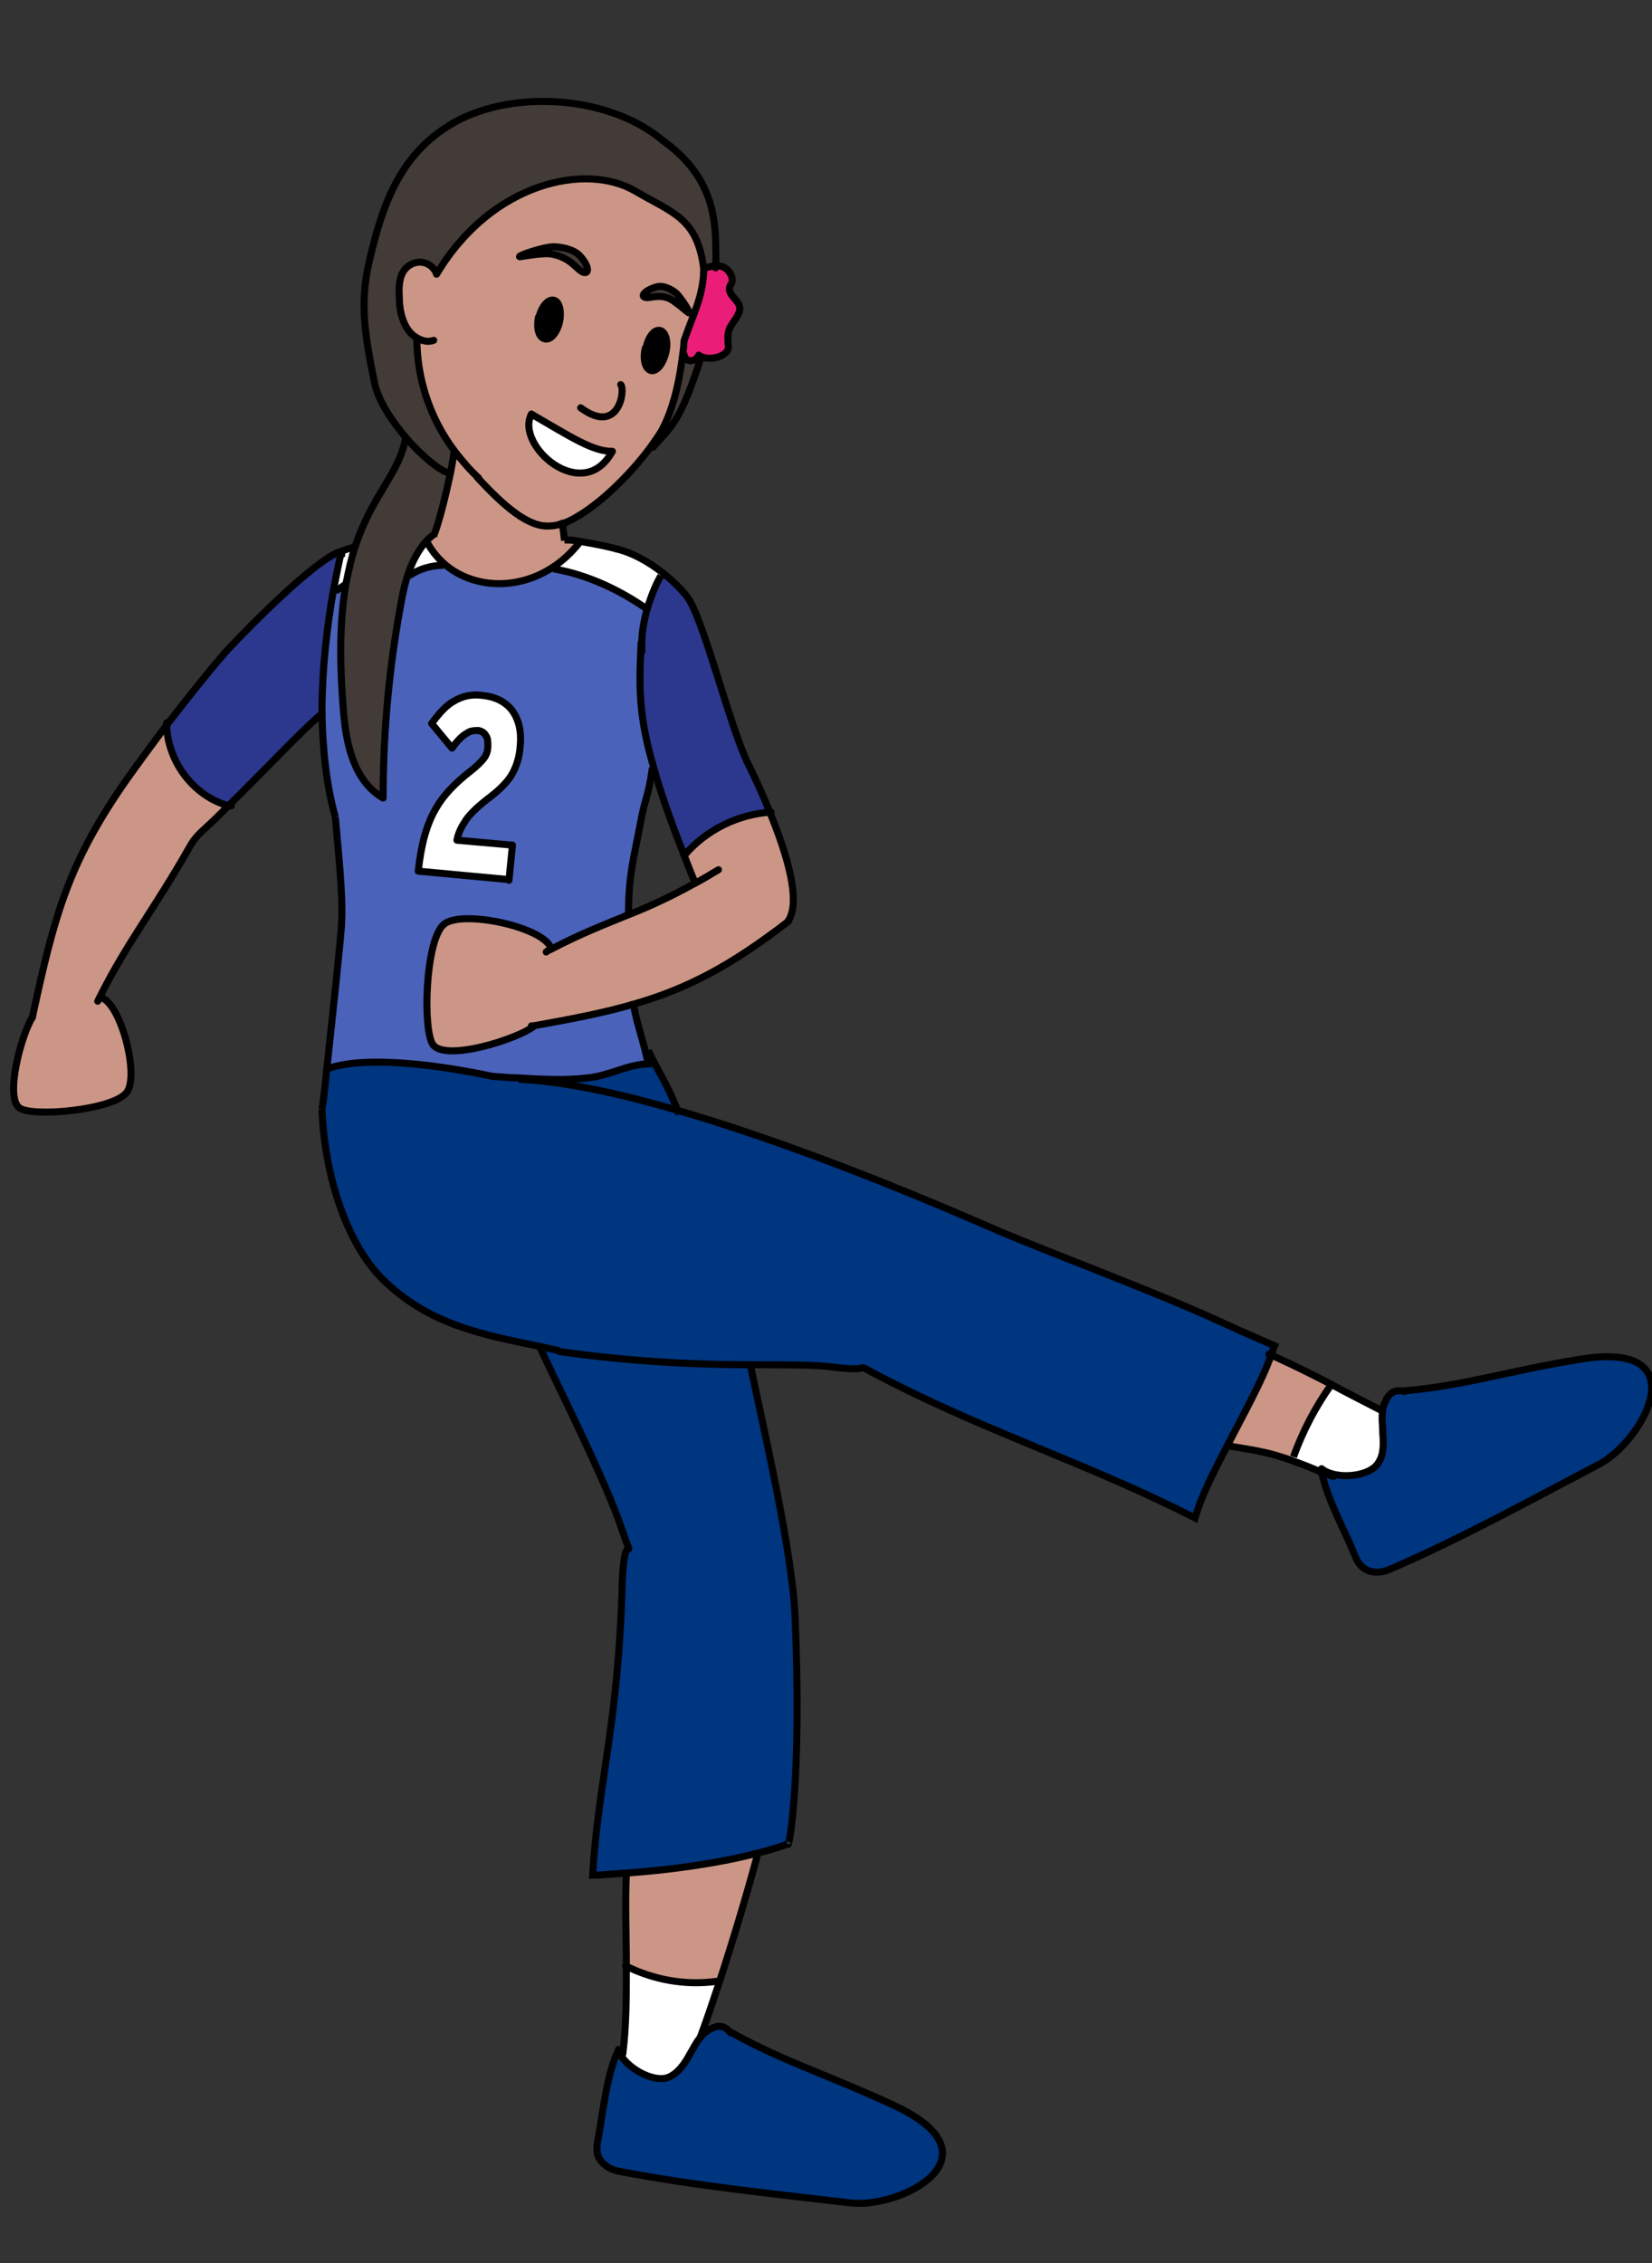 <?xml version="1.0" encoding="UTF-8"?><svg id="oceania" xmlns="http://www.w3.org/2000/svg" width="235" height="321.9" viewBox="0 0 235 321.9"><rect x="0" y="0" width="235" height="321.9" fill="#333333" stroke="none"/><defs><style>.cls-1{stroke-linecap:round;stroke-linejoin:round;}.cls-1,.cls-2{fill:none;stroke:#000;}.cls-2{stroke-miterlimit:10;}.cls-3,.cls-4,.cls-5,.cls-6,.cls-7,.cls-8,.cls-9,.cls-10{stroke-width:0px;}.cls-4{fill:#4a62ba;}.cls-5{fill:#2b388d;}.cls-6{fill:#423b38;}.cls-7{fill:#cb9686;}.cls-8{fill:#fff;}.cls-9{fill:#ea1e79;}.cls-10{fill:#003580;}</style></defs><path class="cls-7" d="M14.2,141.8c3.8-7.8,7.7-12.4,12.8-21.4.6-1,1.5-1.8,2.3-2.7,1-1,2.1-2,3.2-3.1-5-1.4-8.9-6.4-8.8-11.7-2.2,2.9-4.3,5.8-5.8,7.9-8.4,12-10.3,19.5-13.4,33.8-1.5,2.3-4,11.3-1.8,12.9,1.9,1.3,13.2.3,15.2-2.2,1.8-2.3-.8-12.7-3.6-13.5h-.1Z"/><path class="cls-5" d="M23.7,102.9c0,5.2,3.7,10.3,8.8,11.7,5.2-5.2,10.4-10.9,13.3-13.1,0-6.6.8-12.9,1.6-17.4.5-2.6.9-4.6,1.2-5.7-.4.1-.7.2-.8.3-4.6,2.2-15.7,13.9-16.1,14.5-2.2,2.5-5.1,6.2-7.9,9.8Z"/><path class="cls-4" d="M45.8,101.5c0,5,.5,10.1,1.9,14.7.4,4.7,1.1,11,.9,14.9,0,1.4-1.3,13.4-2.1,20.8h.1c5.7-2,17.4-.2,23.5,1.1,1.2,0,2.4.1,3.7.2,3.3.2,6.8.4,10,0,3.1-.4,5.6-1.9,8.6-2-.1-.6-.3-1.2-.4-1.8-.7-2.7-1.3-4.4-1.7-6.7-4.1,1.2-8.7,2.1-14.3,3.1-2.5,1.8-12.4,5-14.3,2.6-1.6-2-1.2-14.7,1.5-17.1,2.4-2.2,14.3.3,15.3,3.4h0c4.4-2.2,7.6-3.4,11-4.8,0-5.6.8-8.3,1.6-12.5.8-4.4,1.2-4,1.8-8.4h.2c-2.1-7.6-2-11.6-1.8-17.9h0c0-1.5.3-3.2.8-4.9-4-2.7-8.6-4.9-13.3-5.7v-.2c-5.4,3.4-11.6,2.9-15.5-.5h-.1c-1.7.1-3.5.7-4.9,1.6h0c-.7,2-1.1,4.3-1.4,6.4-1.4,8.3-2.1,16.7-2.1,25.2-4-2.3-5.2-7.3-5.6-11.9-.7-8-.5-13.9.3-18.5-.4.3-1.2.8-1.6,1.1h-.3c-.8,4.4-1.6,10.7-1.6,17.3ZM72.4,125.1l-12.9-1.2c.4-3.8,1.2-6.7,2.5-8.9,1-1.8,2.7-3.6,4.9-5.3.9-.7,1.5-1.3,1.9-1.8.4-.5.6-1.1.6-1.8,0-.6,0-1.1-.3-1.5-.2-.4-.6-.6-1-.7-.6,0-1.2,0-1.7.4-.6.3-1.3,1-2.1,2.1l-2.9-3.5c1.1-1.5,2.1-2.6,3.2-3.2,1.2-.7,2.5-1,4-.8,1.9.2,3.3.9,4.3,2.2.9,1.3,1.3,2.9,1.1,5-.1,1.5-.5,2.8-1.1,3.9-.6,1.1-1.7,2.2-3.1,3.3-1.6,1.2-2.8,2.3-3.5,3.3-.6.9-1.1,1.8-1.3,2.9l7.9.7-.5,5Z"/><path class="cls-10" d="M180.8,192.7c.2-.5.3-1,.5-1.4-7.5-3.2-8.3-3.9-18.7-8.1-7.9-3.2-12-4.7-20-8-4-1.7-25.9-11.5-46.3-17.4-8.2-2.4-16.1-4.1-22.5-4.4-1.3,0-2.5-.2-3.7-.2-6-1.3-17.7-3.2-23.5-1.1h-.1c-.3,3-.6,5.4-.7,5.8.4,9.6,3.6,19.5,9.1,24.6,6.4,6,13.6,7.4,21.9,9.1.9.2,1.8.4,2.7.6,11.3,1.6,20.5,1.9,27.4,1.9,5.3,0,9.1,0,11.4.3,7.5,1,1.7-1.3,8.2,2,14.9,7.6,28.7,11.9,43.6,19.5.8-2.9,2.6-6.5,4.6-10.3,2.3-4.5,4.9-9.1,6.2-12.8Z"/><path class="cls-8" d="M48.6,78.3h0c-.3,1.1-.7,3.1-1.2,5.7h.3c.4-.2,1.2-.8,1.6-1.1.3-2,.8-3.7,1.3-5.3h0c-.2,0-1.2.3-1.9.6Z"/><path class="cls-6" d="M49.3,83c-.8,4.6-1,10.5-.3,18.5.4,4.6,1.6,9.6,5.6,11.9,0-8.4.7-16.9,2.1-25.2.4-2.2.7-4.4,1.4-6.5.6-1.8,1.4-3.4,2.6-4.8.3-.3.6-.6,1-.9h0c.7-1.6,1.7-5.7,2.4-9h-.4c-1-.2-3.6-2.3-6-5h0c-.8,5.1-4.7,8-7.2,15.6-.5,1.5-.9,3.3-1.3,5.3Z"/><path class="cls-6" d="M52.5,37.3c-1.4,6-.5,10.7.7,16.8.5,2.8,2.5,5.7,4.5,8.1,2.4,2.8,5,4.8,6,5h.4c.2-1.1.4-2.2.5-3-3.7-4.9-5.5-10.6-5.4-16-.6-.3-1.1-.8-1.5-1.4-.8-1.3-1-3-1.1-4.5,0-1.4,0-2.8.8-3.9.6-.7,1.5-1.1,2.4-1s1.7.7,2.1,1.6c7.8-13.2,21.4-15.9,28.3-11.8,5.2,3.1,8.8,3.8,9.7,11h.2c.6-.2,1.2-.3,1.8-.3,0-1.3,0-2.5,0-3.8-.2-4.9-1.5-9.8-7.5-14-7.8-6.6-22.1-7.4-30.5-2.1-6.9,4.3-9.4,11.1-11.3,19.4Z"/><path class="cls-7" d="M64.6,64.2c1,1.3,2.1,2.6,3.4,3.8,3.7,4.1,7.3,7.1,10.4,6.9.5,0,1-.2,1.5-.3,0-.1,0-.4,0,0,0,0,.1,0,.2,0,4.3-1.5,9.6-6.9,12.6-11,.7-1,1.3-1.9,1.7-2.6,1.8-3.4,2.5-7.8,2.8-10.4.1-1.2.2-2,.2-2,1.2-3.8,2.5-6.2,2.8-9.7,0-.2,0-.4,0-.6-.9-7.2-4.4-7.9-9.7-11-6.9-4.1-20.4-1.4-28.3,11.8-.4-.9-1.2-1.5-2.1-1.6s-1.8.3-2.4,1c-.8,1-.9,2.5-.8,3.9,0,1.6.3,3.2,1.1,4.5.4.6.9,1.1,1.5,1.4,0,5.4,1.7,11.1,5.4,16ZM73.9,36.5c-.1-.2,3.5-1.5,4.8-1.4,1,0,2.8.3,3.7,1.3,1.3,1.4,1.4,2.7.4,2.3-.9-.4-1.8-2.2-4.7-2.6-1.6-.2-4.2.5-4.3.4ZM87.1,64.2c-4.2,7.7-13.9-.9-11.5-5.3,5.7,3.3,8.7,5.3,11.5,5.3ZM77.5,48.2c-.8-.2-1.2-1.6-.9-3.1.3-1.5,1.3-2.6,2.1-2.3.8.2,1.2,1.6.8,3.1-.3,1.5-1.3,2.6-2.1,2.4ZM91.8,42.2c-.8-.2.1-1.1,1.6-1.5,1.1-.3,2.3.5,2.8.9.7.7,2,2.7,1.8,2.8-.1,0-1.2-1-2.2-1.7-1.7-1.2-3.4-.3-4-.5ZM92.6,52.7c-.8-.2-1.1-1.6-.8-3.2s1.3-2.7,2-2.5c.8.2,1.1,1.6.8,3.2-.4,1.6-1.3,2.7-2.1,2.5Z"/><path class="cls-8" d="M60.7,77c-1.2,1.3-2.1,3-2.6,4.8h0c1.4-.9,3.2-1.5,4.9-1.5h.1c-1-1-1.9-2.1-2.5-3.3Z"/><path class="cls-8" d="M59.4,123.9l12.9,1.2.5-5-7.9-.7c.2-1.1.7-2,1.3-2.9.7-1,1.9-2,3.5-3.3,1.4-1.1,2.5-2.2,3.1-3.3.6-1.1,1-2.3,1.1-3.9.2-2-.2-3.7-1.1-5-.9-1.3-2.4-2-4.3-2.2-1.5-.1-2.9.1-4,.8-1,.6-2.1,1.7-3.2,3.2l2.9,3.5c.8-1.1,1.5-1.8,2.1-2.1.5-.3,1.1-.5,1.7-.4.4,0,.8.3,1,.7.2.4.3.9.3,1.5,0,.7-.3,1.3-.6,1.8-.4.5-1,1.1-1.9,1.8-2.2,1.7-3.9,3.5-4.9,5.3-1.2,2.2-2.1,5.2-2.5,8.9Z"/><path class="cls-7" d="M61.8,76.2h0c-.4.2-.7.6-1,.9.6,1.2,1.5,2.3,2.5,3.2,3.9,3.4,10.2,3.9,15.4.5,1.4-.9,2.7-2.1,3.8-3.5h0c-.8-.3-1.6-.3-2.2-.3,0-1.3-.2-1.9-.3-2.3h0s0,0,0,0c-.5.2-1.1.3-1.5.3-3.1.3-6.6-2.8-10.4-6.9-1.3-1.2-2.4-2.5-3.4-3.8,0,.8-.3,1.9-.5,3-.6,3.3-1.7,7.3-2.4,9Z"/><path class="cls-7" d="M78.4,135h0c-1-3.2-12.9-5.7-15.3-3.5-2.6,2.3-3,15-1.5,17.1,1.9,2.4,11.9-.8,14.3-2.6,5.6-1,10.2-1.9,14.3-3.1,7.6-2.2,13.7-5.5,22-11.8,1.9-2.6,0-9.4-2.6-15.5-4.7.3-9.2,2.5-12.3,6.1.5,1.3,1,2.6,1.6,4-3.8,2.1-6.7,3.4-9.5,4.5-3.4,1.4-6.6,2.6-11,4.9Z"/><path class="cls-6" d="M78.7,35.1c-1.3,0-4.9,1.2-4.8,1.4,0,.1,2.6-.5,4.3-.4,2.9.4,3.8,2.2,4.7,2.6,1,.4.9-.9-.4-2.3-.9-1-2.8-1.3-3.7-1.3Z"/><path class="cls-8" d="M75.6,58.9c-2.4,4.4,7.3,13,11.5,5.3-2.8,0-5.8-2-11.5-5.3Z"/><path class="cls-3" d="M76.6,45.1c-.3,1.5,0,2.9.9,3.1.8.2,1.7-.8,2.1-2.4.3-1.5,0-2.9-.8-3.1-.8-.2-1.7.8-2.1,2.3Z"/><path class="cls-10" d="M83.7,153.3c-3.2.4-6.6.2-10,0,6.4.3,14.3,2.1,22.5,4.4-1.3-3.5-2.5-5.1-4.1-8.3h-.3c.1.6.3,1.2.4,1.9-3,.1-5.5,1.7-8.6,2Z"/><path class="cls-10" d="M79.4,192.2c-.9-.2-1.8-.4-2.7-.6,1.7,3.8,9.3,18.8,11.7,26,2,6,.3-1.4,0,7.8-.5,19.5-3.4,28-4.2,41.3,1.4,0,3-.2,4.8-.3,5.7-.4,12.7-1.3,18.5-2.8,1.6-.4,3-.8,4.4-1.3.2.7,2-8.9,1-32.4-.4-9.3-4.4-26.2-6.3-35.5v-.3c-6.9,0-16.1-.3-27.4-1.9Z"/><path class="cls-8" d="M78.6,80.7v.2c4.9.8,9.5,2.9,13.4,5.7.5-1.7,1.2-3.4,1.9-4.6l.3-.4c-2-1.6-4.3-2.9-6.5-3.4-1.5-.3-3.6-.8-5.3-1.1h0c-1.2,1.6-2.5,2.8-3.8,3.7Z"/><path class="cls-10" d="M85.1,304.1c-.2.9-.3,1.8,0,2.6.5,1.1,1.7,1.9,2.9,2.1,10.9,2.1,22.8,3.3,32.9,4.5,7.3.9,21.7-6.6,6.4-13.8-9.2-4.3-15.9-6.3-23.2-10.4h0c-.9-1.2-2-1.2-3.2-.4-.4.3-.8.6-1.1,1-.6.7-1,1.6-1.5,2.4-.7,1.3-1.6,2.6-2.9,3.2-2,.9-5.7-.9-6.9-3.1-.1-.2-.3-.5-.3-.8-1.7,3.5-2.2,8.8-2.9,12.6Z"/><path class="cls-8" d="M88.6,292.2h-.2c1.3,2.2,4.9,4,6.9,3.1,1.3-.6,2.2-1.9,2.9-3.2.5-.8.9-1.7,1.5-2.4h0c.9-2.5,1.8-5.1,2.7-7.8h-.3c-4.4.5-9-.3-12.9-2.3,0,4.3,0,8.5-.5,12.5Z"/><path class="cls-7" d="M89.1,266.5c-.2,4.2,0,8.6,0,13.1,4,2,8.5,2.8,12.9,2.2h.3c1.9-5.7,3.8-12,5.4-17.9v-.4c-6,1.5-12.9,2.4-18.6,2.8v.2Z"/><path class="cls-5" d="M97.3,121.6c3-3.6,7.6-5.8,12.3-6.1-1-2.5-2.2-4.9-3.1-6.9-2.6-5.4-6.5-21-8.7-23.8-.9-1.1-2.1-2.3-3.4-3.3l-.3.4c-.8,1.2-1.5,2.9-1.9,4.6-.5,1.6-.8,3.3-.8,4.9h0c-.3,6.3-.4,10.3,1.8,17.8.9,3.3,2.3,7.3,4.3,12.4Z"/><path class="cls-6" d="M93.4,40.7c-1.5.4-2.4,1.3-1.6,1.5.7.2,2.3-.7,4,.5,1,.7,2.1,1.8,2.2,1.7.2,0-1.1-2.2-1.8-2.8-.5-.5-1.7-1.2-2.8-.9Z"/><path class="cls-3" d="M91.8,49.5c-.4,1.6,0,3,.8,3.2s1.7-.9,2.1-2.5c.4-1.6,0-3-.8-3.2-.8-.2-1.7.9-2,2.5Z"/><path class="cls-6" d="M92.8,63.5h.2c2.6-2.9,3.8-3.3,6.8-12.6h0c-.1-.1-.2-.2-.3-.3-.2.5-.8.9-1.3.8s-.7-.4-.8-.9h0c-.3,2.5-1,6.9-2.8,10.3-.4.8-1,1.6-1.7,2.6Z"/><path class="cls-9" d="M101.9,37.9c-.6,0-1.2.1-1.8.3h-.2c0,.2,0,.4,0,.7-.2,3.6-1.5,5.9-2.8,9.7,0,0,0,.8-.2,2h0c0,.6.3.9.8,1s1.1-.3,1.3-.8c0,0,.2.1.3.2,1.4.7,4.1,0,3.9-1.5-.3-3,.6-2.8,1.5-4.7.8-1.8-2.2-2.4-1.1-4.1.4-.6,0-1.5-.5-2-.4-.4-.9-.6-1.5-.6Z"/><path class="cls-7" d="M174.6,205.5l.5.3c4.3.7,5.8,1,8.6,2l.2-.5c1.3-3.7,3.1-7.2,5.4-10.3-2.9-1.5-5.1-2.6-8.6-4.2-1.3,3.7-3.8,8.3-6.2,12.8Z"/><path class="cls-8" d="M183.9,207.3l-.2.5c1.1.4,2.5.9,4.3,1.7,0-.1,0-.3,0-.4,2,1.6,6.9,1.2,8.1-.9.8-1.2.7-2.8.6-4.2,0-1.1-.2-2.2,0-3.2h-.5c-2.9-1.5-5-2.7-6.9-3.6-2.3,3.2-4.1,6.7-5.4,10.3Z"/><path class="cls-10" d="M188.1,209.4c.7,3.7,3.2,8.2,4.6,11.6.3.8.7,1.7,1.5,2.2,1,.7,2.5.6,3.6.1,10.2-4.4,20.7-10.2,29.7-14.9,6.5-3.4,14.2-17.7-2.5-15-10,1.6-16.7,3.8-25,4.5h-.1c-1.4-.4-2.3.2-2.8,1.6-.1.4-.2.7-.3,1.1-.2,1.1,0,2.2,0,3.2.1,1.4.1,3-.6,4.2-1.3,2.1-6.2,2.6-8.1.9,0,.1,0,.3,0,.4Z"/><path class="cls-2" d="M61.7,76.4c0,0,0-.1,0-.2.7-1.7,1.7-5.7,2.4-9,.2-1.1.4-2.2.5-3,0,0,0,0,0,0"/><path class="cls-2" d="M80,74.6c0,.3.2,1,.3,2.3"/><path class="cls-2" d="M80,74.6s0,0,0,0c0-.1,0-.4,0,0,0,0,0,0,0,0"/><line class="cls-2" x1="80" y1="74.6" x2="80" y2="74.6"/><path class="cls-2" d="M80.3,74.3c0,0,0,.1,0,.2,0,0-.1.1-.1.1"/><polyline class="cls-2" points="48.6 78.3 48.6 78.3 48.6 79.2"/><path class="cls-2" d="M70.1,153.1c-6-1.3-17.7-3.2-23.5-1.1"/><path class="cls-2" d="M90.1,142.4c0,.1,0,.3,0,.4.4,2.3,1,4,1.7,6.7.1.6.3,1.1.4,1.8-3,.1-5.5,1.7-8.6,2-3.2.4-6.6.2-10,0-1.3,0-2.5-.2-3.7-.2"/><path class="cls-2" d="M92.8,109.2c-.6,4.4-1,3.9-1.8,8.4-.8,4.2-1.6,6.9-1.6,12.5h0"/><path class="cls-2" d="M47.7,116.2c.4,4.7,1.1,11,.9,14.9,0,1.4-1.3,13.4-2.1,20.8-.3,3.1-.6,5.4-.7,5.9"/><path class="cls-2" d="M91.3,91.4c0-1.5.3-3.2.8-4.9.5-1.7,1.2-3.4,1.9-4.6"/><path class="cls-1" d="M91.3,92.7c0-.4,0-.9,0-1.3"/><path class="cls-2" d="M47.7,116.2c-1.3-4.6-1.8-9.8-1.9-14.7,0-6.6.8-12.9,1.6-17.4.5-2.6.9-4.6,1.2-5.7,0,0,0,0,0,0"/><path class="cls-2" d="M79.4,192.2c11.3,1.6,20.5,1.9,27.4,1.9,5.3,0,9.1,0,11.4.3,7.5,1,1.7-1.3,8.2,2,14.9,7.6,28.7,11.9,43.6,19.5.8-2.9,2.6-6.5,4.6-10.3,2.3-4.5,4.9-9.1,6.2-12.8.2-.5.3-1,.5-1.4-7.5-3.2-8.3-3.9-18.7-8.1-7.9-3.2-12-4.7-20-8-4-1.7-25.9-11.5-46.3-17.4-8.2-2.4-16.1-4.1-22.5-4.4"/><path class="cls-2" d="M106.8,194.4c1.9,9.2,5.9,26.2,6.3,35.5,1,23.5-.9,33-1,32.4"/><path class="cls-2" d="M92.2,149.4c1.6,3.3,2.7,4.8,4.1,8.3.1.3.2.5.3.8"/><path class="cls-2" d="M76.8,191.6c1.7,3.8,9.3,18.8,11.7,26,2,6,.3-1.4,0,7.8-.5,19.5-3.4,28-4.2,41.3,1.4,0,3-.2,4.8-.3,5.7-.4,12.7-1.3,18.5-2.8,1.6-.4,3-.8,4.4-1.3"/><path class="cls-1" d="M50.5,77.8c-.2,0-1.2.3-1.9.6h0c-.4.1-.7.2-.8.3-4.6,2.2-15.7,13.9-16.1,14.5-2.2,2.5-5.1,6.2-7.9,9.8-2.2,2.9-4.3,5.8-5.8,7.9-8.4,12-10.3,19.5-13.4,33.8"/><path class="cls-1" d="M45.8,101.5h0c-2.8,2.3-8.1,8-13.3,13.1-1.1,1.1-2.1,2.1-3.2,3.1-.9.8-1.7,1.6-2.3,2.7-5.1,9-8.9,13.6-12.8,21.4-.1.2-.2.4-.3.6"/><path class="cls-1" d="M14.4,141.9c2.8.8,5.5,11.2,3.6,13.5-2,2.5-13.3,3.5-15.2,2.2-2.2-1.5.3-10.6,1.8-12.9"/><path class="cls-1" d="M112.2,131c-8.3,6.4-14.4,9.6-22,11.8-4.1,1.2-8.7,2.1-14.3,3.1-.1,0-.2,0-.3,0"/><path class="cls-1" d="M102.2,123.7c-1.2.7-2.3,1.4-3.3,1.9-3.8,2.1-6.7,3.4-9.5,4.5-3.4,1.4-6.6,2.6-11,4.9-.2.1-.5.2-.7.4"/><path class="cls-1" d="M78.4,134.9c-1-3.1-12.9-5.6-15.3-3.4-2.6,2.3-3,15-1.5,17.1,1.9,2.4,11.9-.8,14.3-2.6"/><path class="cls-1" d="M87.8,78.1c2.1.5,4.5,1.8,6.5,3.4,1.3,1,2.5,2.2,3.4,3.3,2.3,2.9,6.1,18.5,8.7,23.8,1,2,2.1,4.4,3.1,6.9,2.5,6.1,4.5,12.8,2.6,15.5"/><path class="cls-1" d="M97.3,121.6c.5,1.3,1,2.6,1.6,4"/><path class="cls-1" d="M91.2,91.4c-.3,6.3-.4,10.3,1.8,17.8.9,3.3,2.3,7.3,4.3,12.4"/><path class="cls-2" d="M45.8,157.8c.4,9.6,3.6,19.5,9.1,24.6,6.4,6,13.6,7.4,21.9,9.1.9.2,1.8.4,2.7.6"/><path class="cls-2" d="M80.3,76.8c.6,0,1.3,0,2.2.2,1.8.3,3.9.7,5.3,1.1"/><path class="cls-1" d="M175.1,205.7c4.3.7,5.8,1,8.6,2,1.1.4,2.5.9,4.3,1.7.5.2,1.1.4,1.7.6"/><path class="cls-1" d="M180.5,192.6c.1,0,.2.1.3.1,3.5,1.6,5.7,2.7,8.6,4.2,1.8,1,4,2.1,6.9,3.6"/><path class="cls-2" d="M60.7,76.9c0,0,0,.1,0,.1.6,1.2,1.5,2.3,2.5,3.2,3.9,3.4,10.2,3.9,15.4.5,1.4-.9,2.7-2.1,3.8-3.5"/><path class="cls-1" d="M96.2,41.7c.7.7,2,2.7,1.8,2.8-.1,0-1.2-1-2.2-1.7-1.7-1.2-3.4-.3-4-.5-.8-.2.1-1.1,1.6-1.5,1.1-.3,2.3.5,2.8.9Z"/><path class="cls-1" d="M78.7,35.1c-1.3,0-4.9,1.2-4.8,1.4,0,.1,2.6-.5,4.3-.4,2.9.4,3.8,2.2,4.7,2.6,1,.4.9-.9-.4-2.3-.9-1-2.8-1.3-3.7-1.3Z"/><path class="cls-1" d="M100.1,38.8c-.2,3.6-1.5,5.9-2.8,9.7,0,0,0,.8-.2,2-.3,2.5-1,6.9-2.8,10.4-.4.8-1,1.6-1.7,2.6-3,4.1-8.3,9.4-12.6,11,0,0-.1,0-.2,0,0,0,0,0,0,0-.5.2-1.1.3-1.5.3-3.1.3-6.6-2.8-10.4-6.9"/><path class="cls-1" d="M88.3,54.7c.7.8-.3,7.3-5.7,3.3"/><path class="cls-1" d="M91.8,49.5c-.4,1.6,0,3,.8,3.2s1.7-.9,2.1-2.5c.4-1.6,0-3-.8-3.2-.8-.2-1.7.9-2,2.5Z"/><path class="cls-1" d="M76.6,45.1c-.3,1.5,0,2.9.9,3.1.8.2,1.7-.8,2.1-2.4.3-1.5,0-2.9-.8-3.1-.8-.2-1.7.8-2.1,2.3Z"/><path class="cls-1" d="M87.1,64.2c-2.8,0-5.8-2-11.5-5.3"/><path class="cls-1" d="M87.1,64.2c-4.2,7.7-13.9-.9-11.5-5.3"/><path class="cls-1" d="M59.3,48.1h0c0,5.5,1.7,11.2,5.4,16.1,1,1.3,2.1,2.6,3.4,3.8"/><path class="cls-1" d="M62.1,38.9c-.4-.9-1.2-1.5-2.1-1.6s-1.8.3-2.4,1c-.8,1-.9,2.5-.8,3.9,0,1.6.3,3.2,1.1,4.5.4.6.9,1.1,1.5,1.4.7.4,1.5.6,2.3.3"/><path class="cls-1" d="M100.1,38.8c0-.2,0-.4,0-.6-.9-7.2-4.4-7.9-9.7-11-6.9-4.1-20.4-1.4-28.3,11.8"/><path class="cls-1" d="M94.3,20c-7.8-6.6-22.1-7.4-30.5-2.1-6.9,4.3-9.4,11.1-11.3,19.4-1.4,6-.5,10.7.7,16.8.5,2.8,2.5,5.7,4.5,8.1,2.4,2.8,5,4.8,6,5"/><path class="cls-1" d="M99.7,50.9c-3,9.3-4.2,9.7-6.8,12.7"/><path class="cls-1" d="M94.3,20c6,4.3,7.3,9.2,7.5,14,0,1.4.1,2.6,0,3.8,0,0,0,.2,0,.3"/><path class="cls-1" d="M57.7,62.2c-.8,5.1-4.7,8-7.2,15.6-.5,1.5-.9,3.3-1.3,5.3-.8,4.6-1,10.5-.3,18.5.4,4.6,1.6,9.6,5.6,11.9,0-8.4.7-16.9,2.1-25.2.4-2.2.7-4.4,1.4-6.5.6-1.8,1.4-3.4,2.6-4.8.3-.3.6-.6,1-.9"/><path class="cls-1" d="M100.2,38.1c.6-.1,1.2-.3,1.8-.3.6,0,1.1.2,1.5.6.5.5.9,1.4.5,2-1.1,1.6,1.9,2.3,1.1,4.1-.9,2-1.8,1.7-1.5,4.7.2,1.4-2.5,2.2-3.9,1.5-.1,0-.2-.1-.3-.2-.2.5-.8.9-1.3.8s-.7-.4-.8-.9"/><path class="cls-1" d="M72.4,125.1l-12.9-1.2c.4-3.8,1.2-6.7,2.5-8.9,1-1.8,2.7-3.6,4.9-5.3.9-.7,1.5-1.3,1.9-1.8.4-.5.6-1.1.6-1.8,0-.6,0-1.1-.3-1.5-.2-.4-.6-.6-1-.7-.6,0-1.2,0-1.7.4-.6.3-1.3,1-2.1,2.1l-2.9-3.5c1.1-1.5,2.1-2.6,3.2-3.2,1.2-.7,2.5-1,4-.8,1.9.2,3.3.9,4.3,2.2.9,1.3,1.3,2.9,1.1,5-.1,1.5-.5,2.8-1.1,3.9-.6,1.1-1.7,2.2-3.1,3.3-1.6,1.2-2.8,2.3-3.5,3.3-.6.9-1.1,1.8-1.3,2.9l7.9.7-.5,5Z"/><path class="cls-1" d="M23.7,102.8h0c0,5.3,3.7,10.4,8.8,11.8.1,0,.2,0,.4,0"/><path class="cls-1" d="M97.3,121.6h0c.1-.2.3-.4.4-.5"/><path class="cls-1" d="M109.7,115.5s0,0,0,0c-4.7.3-9.2,2.5-12.3,6.1"/><path class="cls-2" d="M78.7,80.9c4.7.8,9.3,2.9,13.3,5.7,0,0,0,0,.1,0"/><path class="cls-2" d="M63.1,80.4c-1.7,0-3.5.5-4.9,1.5"/><path class="cls-2" d="M49.3,83s0,0,0,0c-.4.3-1.2.8-1.6,1.1"/><path class="cls-1" d="M107.7,264c-1.6,5.9-3.5,12.2-5.4,18-.9,2.7-1.8,5.4-2.7,7.8"/><path class="cls-1" d="M89.1,266.5c-.2,4.2,0,8.6,0,13.1,0,4.3,0,8.5-.5,12.5"/><path class="cls-1" d="M88,291.5c0,.3.2.5.3.8,1.3,2.1,4.9,4,6.9,3.1,1.3-.6,2.2-1.9,2.9-3.2.5-.8.9-1.7,1.5-2.4.3-.4.7-.7,1.1-1,1.2-.8,2.3-.9,3.2.3"/><path class="cls-1" d="M88,291.5c-1.7,3.5-2.2,8.8-2.9,12.6-.2.9-.3,1.8,0,2.6.5,1.1,1.7,1.9,2.9,2.1,10.9,2.1,22.8,3.3,32.9,4.5,7.3.9,21.7-6.6,6.4-13.8-9.2-4.3-15.9-6.3-23.2-10.4"/><path class="cls-1" d="M89,279.6s0,0,0,0c4,2,8.5,2.8,12.9,2.2"/><path class="cls-1" d="M188,208.9c2,1.6,6.9,1.2,8.1-.9.8-1.2.7-2.8.6-4.2,0-1.1-.2-2.2,0-3.2,0-.4.1-.7.3-1.1.5-1.3,1.4-2,2.8-1.6"/><path class="cls-1" d="M188,208.9c0,.1,0,.3,0,.4.7,3.7,3.2,8.2,4.6,11.6.3.8.7,1.7,1.5,2.2,1,.7,2.5.6,3.6.1,10.2-4.4,20.7-10.2,29.7-14.9,6.5-3.4,14.2-17.7-2.5-15-10,1.6-16.7,3.8-25,4.5"/><path class="cls-2" d="M189.4,196.8s0,0,0,.1c-2.3,3.2-4.1,6.7-5.4,10.3"/></svg>